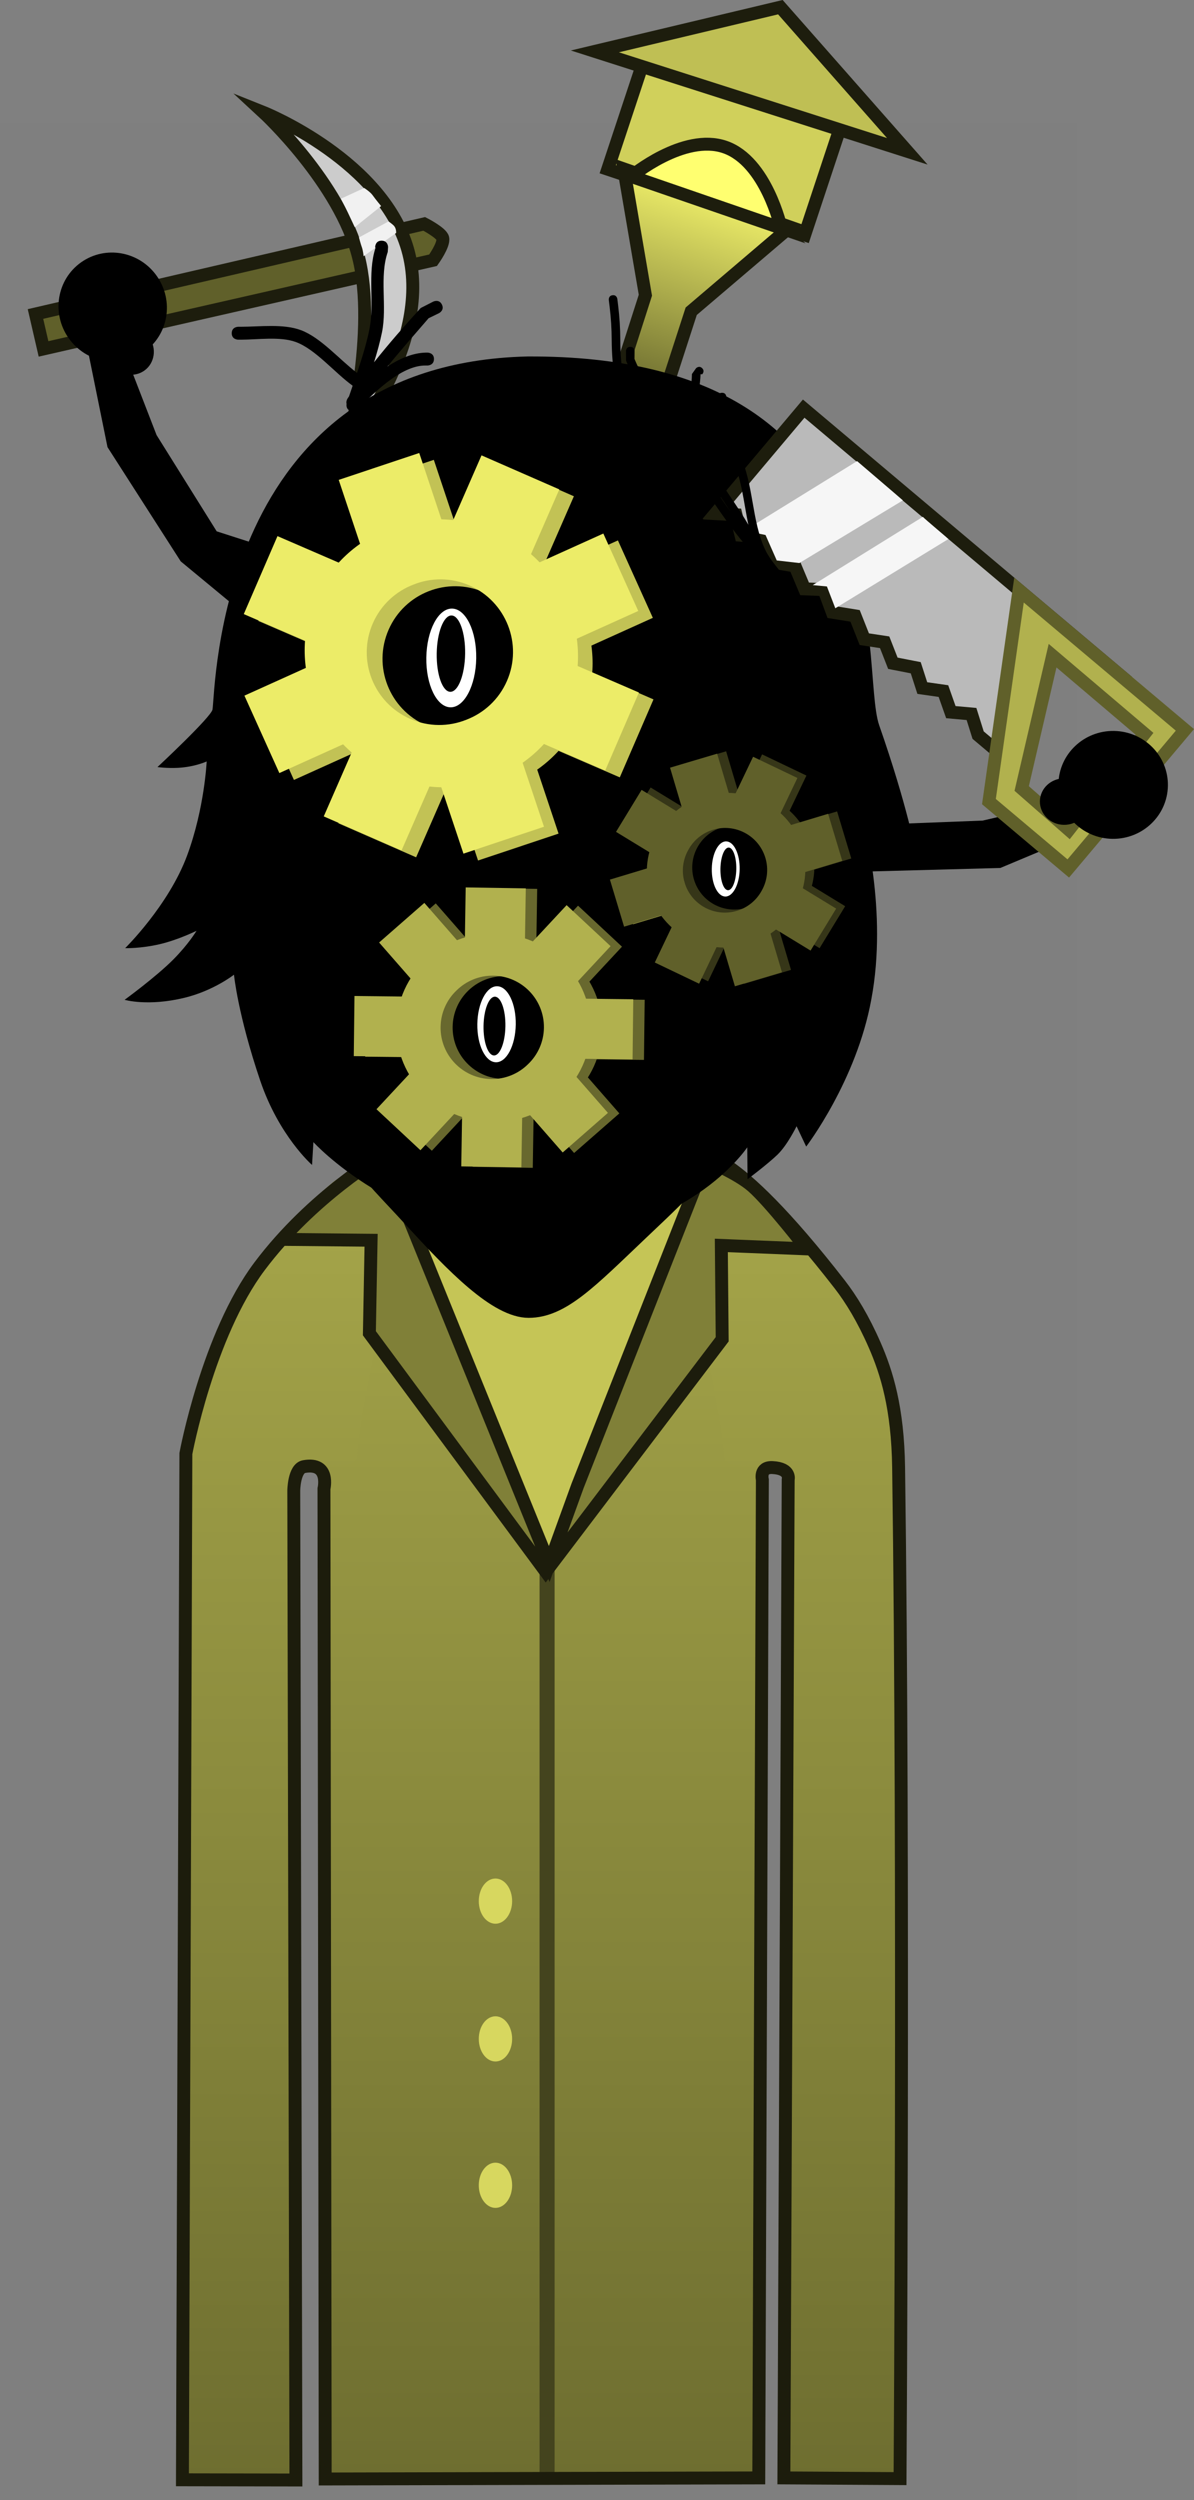 <svg viewBox="0,0,138.755,290.353" height="290.353" width="138.755" xmlns:xlink="http://www.w3.org/1999/xlink" xmlns="http://www.w3.org/2000/svg" version="1.1"><rect x="0" y="0" width="138.755" height="290.353" fill="#808080" stroke="none"/><defs><linearGradient id="color-1" gradientUnits="userSpaceOnUse" y2="305.53" x2="240.881" y1="148.414" x1="240.881"><stop stop-color="#a7a74a" offset="0"></stop><stop stop-color="#6e6e30" offset="1"></stop></linearGradient><linearGradient id="color-2" gradientUnits="userSpaceOnUse" y2="306" x2="211.901" y1="151" x1="211.901"><stop stop-color="#a7a74a" offset="0"></stop><stop stop-color="#6e6e30" offset="1"></stop></linearGradient><linearGradient id="color-3" gradientUnits="userSpaceOnUse" y2="306" x2="268.568" y1="151" x1="268.568"><stop stop-color="#a7a74a" offset="0"></stop><stop stop-color="#6e6e30" offset="1"></stop></linearGradient><linearGradient id="color-4" gradientUnits="userSpaceOnUse" y2="75.112" x2="248.323" y1="40.769" x1="259.607"><stop stop-color="#ecec68" offset="0"></stop><stop stop-color="#292912" offset="1"></stop></linearGradient></defs><g transform="translate(-177.423,-17.968)"><g style="mix-blend-mode: normal" stroke-dashoffset="0" stroke-dasharray="" stroke-miterlimit="10" stroke-linejoin="miter" fill-rule="nonzero" data-paper-data="{&quot;isPaintingLayer&quot;:true}"><path stroke-linecap="butt" stroke-width="2" stroke="none" fill="#000000" fill-opacity="0.01" d="M177.423,308.321v-276.037h125.154v276.037z"></path><g stroke-linecap="butt"><path stroke-width="2" stroke="#000000" fill="#ffffff" d="M201.03,304.392c0,0 -0.635,-94.384 -0.793,-118.012c-0.055,-8.153 8.187,-36.761 40.202,-36.921c31.602,-0.158 39.857,29.487 39.849,36.897c-0.077,46.243 0.654,117.986 0.654,117.986l-10.497,0.096l-0.159,-114.843c0,0 0.075,-3.099 -2.816,-3.154c-3.434,-0.065 -2.945,3.116 -2.945,3.116l0.205,114.87l-48.214,0.072l-0.305,-115.233c0,0 0.279,-2.919 -2.886,-2.934c-3.111,-0.015 -2.816,2.909 -2.816,2.909l0.353,115.067z"></path><path stroke-width="0" stroke="none" fill="url(#color-1)" d="M215.375,305.53c0,0 -0.214,-92.045 -0.214,-117.602c0,-12.36 0.214,-27.505 0.214,-27.505c0,0 1.252,-11.537 25,-12c7.148,-0.139 12.235,1.323 16.072,2.774c6.409,2.424 9.057,5.506 9.982,6.089c0.546,0.344 -0.381,3.733 -0.381,3.733l-0.352,144.44z"></path><path stroke-width="0" stroke="none" fill="url(#color-2)" d="M198.375,306l0.5,-112c0,0 -0.668,-7.166 1.147,-14.157c1.772,-6.824 6.004,-13.447 7.906,-15.935c2.178,-2.849 4.892,-5.68 7.528,-7.653c4.828,-3.614 9.394,-5.255 9.919,-5.255c0.73,0 -6.479,31.623 -6.413,35.745c0.033,2.02 -3.127,1.25 -5.324,1.427c-1.143,0.092 -2.025,0.44 -2.063,1.569c-0.179,5.297 -0.022,5.546 -0.022,5.546l0.571,110.714z"></path><path stroke-width="0" stroke="none" fill="url(#color-3)" data-paper-data="{&quot;index&quot;:null}" d="M268.344,306l0.571,-110.714c0,0 0.157,-0.249 -0.022,-5.546c-0.038,-1.129 -0.921,-1.477 -2.063,-1.569c-2.197,-0.177 -5.356,0.593 -5.324,-1.427c0.067,-4.122 -7.142,-35.745 -6.413,-35.745c0.525,0 5.091,1.641 9.919,5.255c2.636,1.973 5.35,4.804 7.528,7.653c1.902,2.489 6.134,9.111 7.906,15.935c1.815,6.991 1.147,14.157 1.147,14.157l0.5,112z"></path></g><path stroke-linecap="butt" stroke-width="0" stroke="none" fill="#44441e" d="M240.125,305.5v-107h1.75v107z"></path><g stroke-linecap="butt" stroke="none"><path stroke-width="NaN" fill="#c5c556" d="M221.341,152.029c0,0 8.505,-3.64 19.881,-3.64c9.596,0 18.142,3.64 18.142,3.64l-18.39,48.753z"></path><path stroke-width="0" fill="#808038" d="M209.472,162.08c0,0 5.227,-5.927 7.065,-7.119c1.806,-1.172 5.746,-3.226 5.746,-3.226l18.495,48.877l-20.68,-27.594l0.536,-11.12z"></path></g><path stroke-linecap="butt" stroke-width="0" stroke="none" fill="#d7d75f" d="M236.938,254.75c0,1.45 -0.867,2.625 -1.938,2.625c-1.07,0 -1.938,-1.175 -1.938,-2.625c0,-1.45 0.867,-2.625 1.938,-2.625c1.07,0 1.938,1.175 1.938,2.625z"></path><path stroke-linecap="butt" stroke-width="0" stroke="none" fill="#d7d75f" d="M236.938,271.75c0,1.45 -0.867,2.625 -1.938,2.625c-1.07,0 -1.938,-1.175 -1.938,-2.625c0,-1.45 0.867,-2.625 1.938,-2.625c1.07,0 1.938,1.175 1.938,2.625z"></path><path stroke-linecap="butt" stroke-width="0" stroke="none" fill="#d7d75f" d="M236.938,238.75c0,1.45 -0.867,2.625 -1.938,2.625c-1.07,0 -1.938,-1.175 -1.938,-2.625c0,-1.45 0.867,-2.625 1.938,-2.625c1.07,0 1.938,1.175 1.938,2.625z"></path><path stroke-linecap="butt" stroke-width="0" stroke="none" fill="#808038" data-paper-data="{&quot;index&quot;:null}" d="M261.116,162.273l0.536,11.12l-20.68,27.594l18.495,-48.877c0,0 3.939,2.054 5.746,3.226c1.838,1.193 6.565,7.619 6.565,7.619z"></path><path stroke-linecap="butt" stroke-width="0" stroke="none" fill="#000000" d="M293.671,118.767l-15.757,0.422l-12.688,-3.69l-0.383,-12.347l13.606,10.621l13.171,-0.508l10.315,-2.391l2.647,3.32z"></path><g stroke-linecap="butt"><g stroke-width="1.5" stroke="#1d1d0d"><path fill="#60602a" d="M181.545,54.433l45.177,-10.465c0,0 1.996,1.022 2.152,1.658c0.184,0.752 -1.12,2.563 -1.12,2.563l-45.273,10.298z"></path><path fill="#cccccc" d="M217.809,69.812c0,0 3.446,-13.385 1.278,-21.994c-2.168,-8.609 -11.045,-16.793 -11.045,-16.793c0,0 14.184,5.662 16.882,16.372c2.697,10.711 -7.114,22.415 -7.114,22.415z"></path></g><path stroke-width="0" stroke="none" fill="#f1f1f1" d="M217.036,41.047l2.713,-1.247c0,0 0.687,0.444 0.95,0.807c0.429,0.595 1.016,1.292 1.016,1.292l-3.065,2.457c0,0 -0.524,-1.112 -0.804,-1.708c-0.273,-0.581 -0.81,-1.601 -0.81,-1.601z"></path><path stroke-width="0" stroke="none" fill="#f1f1f1" d="M219.139,45.543l3.44,-1.86c0,0 0.46,0.321 0.635,0.519c0.286,0.325 0.245,0.819 0.245,0.819l-3.779,2.701c0,0 -0.069,-0.678 -0.205,-1.039c-0.132,-0.352 -0.336,-1.14 -0.336,-1.14z"></path></g><g stroke-linecap="butt" stroke-width="0" stroke="none" fill="#000000"><path d="M187.562,58.302l4.234,0.322l3.823,9.874l6.986,11.177l16.433,5.28l-10.425,6.626l-10.186,-8.417l-8.511,-13.268z"></path><path d="M194.181,58.832c-2.831,1.991 -6.764,1.275 -8.785,-1.599c-2.021,-2.874 -1.366,-6.818 1.465,-8.809c2.831,-1.991 6.764,-1.275 8.785,1.599c2.021,2.874 1.366,6.818 -1.465,8.809z"></path><path d="M194.185,61.016c-1.219,0.858 -2.935,0.519 -3.831,-0.755c-0.897,-1.275 -0.635,-3.003 0.584,-3.861c1.219,-0.858 2.935,-0.519 3.831,0.755c0.897,1.275 0.635,3.003 -0.584,3.861z"></path></g><g stroke-linecap="butt" stroke-width="1.5" stroke="#1d1d0d"><path fill="#d0d05b" d="M248.05,37.622l4.392,-13.242l22.885,7.628l-4.392,13.242z"></path><path fill="url(#color-4)" d="M245.331,74.345l7.092,-22.092l-2.507,-14.668l19.318,6.748l-11.485,9.781l-7.344,22.646z"></path><path fill="#bfbf54" d="M246.554,23.936l21.556,-5.134l14.752,16.74z"></path><path fill="#ffff70" d="M268.199,44.462l-17.418,-6.002c0,0 6.076,-5.073 10.886,-3.415c4.81,1.657 6.532,9.417 6.532,9.417z"></path></g><path stroke-linecap="round" stroke-width="1.5" stroke="#1c1c0c" fill="none" d="M258.601,152.065c0,0 3.591,-1.428 16.403,15.057c1.342,1.727 2.738,4.02 4.052,7.019c1.412,3.222 2.699,7.32 2.795,14.258c0.64,46.197 0.167,117.417 0.167,117.417l-13.5,-0.083l0.5,-115.917c0,0 0.368,-1.309 -1.833,-1.417c-1.535,-0.075 -1.167,1.417 -1.167,1.417l-0.417,115.917l-50.387,0.125l-0.143,-115c0,0 0.748,-3.117 -2.311,-2.57c-1.18,0.211 -1.198,2.813 -1.198,2.813l0.25,114.875l-13.188,-0.025l0.4,-119.175c0,0 2.549,-13.738 8.559,-21.744c6.143,-8.183 14.353,-12.931 14.353,-12.931l3.513,8.6l15.8,38.9l3.3,-9.1l14.9,-37.8c0,0 3.673,1.506 5.423,3.046c2.09,1.839 6.277,7.254 6.277,7.254l-9.9,-0.4l0.1,10.9l-20.5,27l-20.5,-27.7l0.2,-10.8l-10.1,-0.1"></path><g stroke-linecap="butt" stroke-width="1.5" fill="#000000"><path stroke="none" d="M195.721,107.052c0,0 6.256,-5.823 6.398,-6.687c0.372,-2.265 0.469,-40.171 36.622,-40.999c44.645,-0.206 38.45,35.962 40.857,42.843c3.301,9.434 4.256,14.803 4.256,14.803c0,0 -1.11,0.596 -2.405,-0.505c-1.208,-1.027 -3.751,-3.206 -3.751,-3.206c0,0 2.927,10.396 0.983,20.713c-1.712,9.455 -7.57,17.108 -7.57,17.108l-1.118,-2.365c0,0 -1.057,2.181 -2.213,3.298c-1.155,1.117 -3.484,2.858 -3.484,2.858l-0.033,-3.705c0,0 -7.234,10.905 -24.52,10.484c-16.3,-0.514 -25.899,-11.087 -25.899,-11.087l-0.158,2.653c0,0 -3.842,-3.354 -6.027,-9.804c-2.604,-7.688 -3.045,-12.293 -3.045,-12.293c0,0 -2.369,1.862 -5.76,2.683c-4.25,1.03 -6.951,0.235 -6.951,0.235c0,0 3.651,-2.66 5.659,-4.681c1.789,-1.8 2.7,-3.335 2.7,-3.335c0,0 -2.124,1.051 -4.258,1.551c-2.226,0.521 -4.038,0.467 -4.038,0.467c0,0 5.054,-4.958 7.202,-10.762c2.028,-5.48 2.273,-10.923 2.273,-10.923c0,0 -1.372,0.64 -3.342,0.742c-1.249,0.065 -2.377,-0.087 -2.377,-0.087z"></path><path stroke="#000000" d="M212.325,118.638c-0.461,-7.301 0.607,-17.147 0.607,-17.147c0,0 3.411,0.013 13.962,-2.923c8.106,-2.256 20.695,-9.161 20.695,-9.161c0,0 -2.207,2.97 -3.478,4.406c-1.351,1.526 -4.065,4.499 -4.065,4.499c0,0 7.863,-1.543 14.748,-4.496c8.623,-3.4 10.687,-5.885 13.022,-4.387c2.755,1.767 0.663,23.196 0.263,28.748c-0.511,5.662 -2.683,9.458 -3.348,12.469c-0.665,3.011 -0.507,6.129 -2.46,16.003c-1.219,6.162 -4.303,8.858 -10.25,14.5c-5.948,5.643 -9.199,9.108 -13.16,9.114c-3.811,0.006 -8.854,-5.241 -13.769,-10.602c-5.234,-5.708 -8.739,-8.617 -9.474,-15.292c-0.662,-6.012 -0.619,-9.92 -0.881,-15.264c-0.191,-3.906 -2.159,-6.48 -2.411,-10.468z"></path></g><path stroke-linecap="round" stroke-width="0.25" stroke="#000000" fill="none" d="M213.724,124.837c0,0 -3.517,-2.979 -4.184,-8.518c-0.372,-3.09 2.193,-2.246 2.193,-2.246"></path><path stroke-linecap="round" stroke-width="0.25" stroke="#000000" fill="none" data-paper-data="{&quot;index&quot;:null}" d="M268.736,114.976c0,0 2.59,-0.762 2.12,2.314c-0.842,5.515 -4.451,8.381 -4.451,8.381"></path><g stroke-linecap="butt" stroke-width="0" stroke="none"><g fill="#c2c255"><path d="M245.024,101.029c-3.426,7.834 -12.747,11.323 -20.82,7.793c-8.073,-3.53 -11.84,-12.743 -8.415,-20.577c3.426,-7.834 12.747,-11.323 20.82,-7.793c8.073,3.53 11.84,12.743 8.415,20.577zM226.928,102.2c4.265,1.865 9.234,-0.081 11.099,-4.345c1.865,-4.265 -0.081,-9.234 -4.345,-11.099c-4.265,-1.865 -9.234,0.081 -11.099,4.345c-1.865,4.265 0.081,9.234 4.345,11.099z"></path><g><path d="M230.155,82.899l4.92,-11.251l9.04,3.953l-4.92,11.251z"></path><path d="M216.741,113.577l4.92,-11.251l9.04,3.953l-4.92,11.251z"></path></g><g><path d="M242.095,94.317l11.271,4.874l-3.916,9.056l-11.271,-4.874z"></path><path d="M211.363,81.027l11.271,4.874l-3.916,9.056l-11.271,-4.874z"></path></g><g><path d="M238.444,103.129l3.89,11.648l-9.358,3.125l-3.89,-11.648z"></path><path d="M227.838,71.371l3.89,11.648l-9.358,3.125l-3.89,-11.648z"></path></g><g data-paper-data="{&quot;index&quot;:null}"><path d="M222.774,103.494l-11.193,5.052l-4.059,-8.993l11.193,-5.052z"></path><path d="M253.291,89.72l-11.193,5.052l-4.059,-8.993l11.193,-5.052z"></path></g></g><g fill="#ecec68"><path d="M243.329,100.23c-3.426,7.834 -12.747,11.323 -20.82,7.793c-8.073,-3.53 -11.84,-12.743 -8.415,-20.577c3.426,-7.834 12.747,-11.323 20.82,-7.793c8.073,3.53 11.84,12.743 8.415,20.577zM236.332,97.056c1.865,-4.265 -0.081,-9.234 -4.345,-11.099c-2.157,-0.943 -4.494,-0.912 -6.518,-0.099c-2.038,0.778 -3.776,2.341 -4.719,4.498c-1.865,4.265 0.081,9.234 4.345,11.099c2.157,0.943 4.494,0.912 6.518,0.099c2.038,-0.778 3.775,-2.341 4.719,-4.498z"></path><g><path d="M228.46,82.101l4.92,-11.251l9.04,3.953l-4.92,11.251z"></path><path d="M215.046,112.778l4.92,-11.251l9.04,3.953l-4.92,11.251z"></path></g><g><path d="M240.4,93.518l11.271,4.874l-3.916,9.056l-11.271,-4.874z"></path><path d="M209.668,80.229l11.271,4.874l-3.916,9.056l-11.271,-4.874z"></path></g><g><path d="M236.749,102.331l3.89,11.648l-9.358,3.125l-3.89,-11.648z"></path><path d="M226.143,70.573l3.89,11.648l-9.358,3.125l-3.89,-11.648z"></path></g><g data-paper-data="{&quot;index&quot;:null}"><path d="M221.079,102.696l-11.193,5.052l-4.059,-8.993l11.193,-5.052z"></path><path d="M251.596,88.921l-11.193,5.052l-4.059,-8.993l11.193,-5.052z"></path></g></g></g><g stroke-linecap="butt" stroke-width="0" stroke="none"><g><path fill="#68682e" d="M247.395,137.554c-0.096,6.053 -5.23,10.88 -11.468,10.781c-6.238,-0.099 -11.217,-5.086 -11.121,-11.139c0.096,-6.053 5.23,-10.88 11.468,-10.781c6.238,0.099 11.217,5.086 11.121,11.139zM235.896,143.266c3.295,0.052 6.009,-2.577 6.061,-5.872c0.052,-3.295 -2.577,-6.009 -5.872,-6.061c-3.295,-0.052 -6.009,2.577 -6.061,5.872c-0.052,3.295 2.577,6.009 5.872,6.061z"></path><g fill="#68682e"><path d="M232.728,129.778l0.138,-8.694l6.985,0.111l-0.138,8.694z"></path><path d="M232.352,153.481l0.138,-8.694l6.985,0.111l-0.138,8.694z"></path></g><g><path fill="#68682e" d="M243.647,133.971l8.694,0.102l-0.082,6.985l-8.694,-0.102z"></path><path fill="#c2c255" d="M219.942,133.692l8.694,0.102l-0.082,6.985l-8.694,-0.102z"></path></g><g fill="#68682e"><path d="M243.672,140.725l5.725,6.544l-5.258,4.6l-5.725,-6.544z"></path><path d="M228.063,122.882l5.725,6.544l-5.258,4.6l-5.725,-6.544z"></path></g><g fill="#68682e" data-paper-data="{&quot;index&quot;:null}"><path d="M233.537,145.247l-5.929,6.36l-5.109,-4.764l5.929,-6.36z"></path><path d="M249.704,127.908l-5.929,6.36l-5.109,-4.764l5.929,-6.36z"></path></g></g><g fill="#b1b14e"><path d="M246.07,137.496c-0.096,6.053 -5.23,10.88 -11.468,10.781c-6.238,-0.099 -11.217,-5.086 -11.121,-11.139c0.096,-6.053 5.23,-10.88 11.468,-10.781c6.238,0.099 11.217,5.086 11.121,11.139zM240.632,137.335c0.052,-3.295 -2.577,-6.009 -5.872,-6.061c-1.667,-0.026 -3.184,0.633 -4.284,1.717c-1.119,1.065 -1.826,2.561 -1.852,4.228c-0.052,3.295 2.577,6.009 5.872,6.061c1.667,0.026 3.184,-0.633 4.284,-1.718c1.119,-1.065 1.826,-2.561 1.852,-4.228z"></path><g><path d="M231.403,129.719l0.138,-8.694l6.985,0.111l-0.138,8.694z"></path><path d="M231.027,153.423l0.138,-8.694l6.985,0.111l-0.138,8.694z"></path></g><g><path d="M242.322,133.913l8.694,0.102l-0.082,6.985l-8.694,-0.102z"></path><path d="M218.617,133.634l8.694,0.102l-0.082,6.985l-8.694,-0.102z"></path></g><g><path d="M242.346,140.666l5.725,6.544l-5.258,4.6l-5.725,-6.544z"></path><path d="M226.737,122.824l5.725,6.544l-5.258,4.6l-5.725,-6.544z"></path></g><g data-paper-data="{&quot;index&quot;:null}"><path d="M232.212,145.189l-5.929,6.36l-5.109,-4.764l5.929,-6.36z"></path><path d="M248.378,127.849l-5.929,6.36l-5.109,-4.764l5.929,-6.36z"></path></g></g></g><g stroke-linecap="butt" stroke-width="0" stroke="none"><g><path fill="#363618" d="M271.701,116.124c1.408,4.743 -1.413,9.765 -6.301,11.216c-4.888,1.451 -9.992,-1.218 -11.4,-5.961c-1.408,-4.743 1.413,-9.765 6.301,-11.216c4.888,-1.451 9.992,1.218 11.4,5.961zM264.134,123.395c2.582,-0.767 4.054,-3.481 3.288,-6.064c-0.767,-2.582 -3.481,-4.054 -6.064,-3.288c-2.582,0.767 -4.054,3.481 -3.288,6.064c0.767,2.582 3.481,4.054 6.064,3.288z"></path><g fill="#363618"><path d="M258.359,113.654l-2.023,-6.813l5.473,-1.625l2.023,6.813z"></path><path d="M263.873,132.228l-2.023,-6.813l5.473,-1.625l2.023,6.813z"></path></g><g><path fill="#363618" d="M267.9,114.248l6.804,-2.05l1.647,5.467l-6.804,2.05z"></path><path fill="#c2c255" d="M249.348,119.838l6.804,-2.05l1.647,5.467l-6.804,2.05z"></path></g><g fill="#363618"><path d="M269.574,119.508l6.067,3.7l-2.973,4.875l-6.067,-3.7z"></path><path d="M253.032,109.42l6.067,3.7l-2.973,4.875l-6.067,-3.7z"></path></g><g fill="#363618" data-paper-data="{&quot;index&quot;:null}"><path d="M262.779,125.518l-3.065,6.411l-5.151,-2.463l3.065,-6.411z"></path><path d="M271.137,108.037l-3.065,6.411l-5.151,-2.463l3.065,-6.411z"></path></g></g><g fill="#60602a"><path d="M270.653,116.403c1.408,4.743 -1.413,9.765 -6.301,11.216c-4.888,1.451 -9.992,-1.218 -11.4,-5.961c-1.408,-4.743 1.413,-9.765 6.301,-11.216c4.888,-1.451 9.992,1.218 11.4,5.961zM266.373,117.61c-0.767,-2.582 -3.481,-4.054 -6.064,-3.288c-1.306,0.388 -2.328,1.274 -2.92,2.389c-0.611,1.105 -0.796,2.444 -0.409,3.75c0.767,2.582 3.481,4.054 6.064,3.288c1.306,-0.388 2.328,-1.274 2.92,-2.389c0.611,-1.105 0.796,-2.444 0.409,-3.75z"></path><g><path d="M257.311,113.933l-2.023,-6.813l5.473,-1.625l2.023,6.813z"></path><path d="M262.826,132.508l-2.023,-6.813l5.473,-1.625l2.023,6.813z"></path></g><g><path d="M266.853,114.527l6.804,-2.05l1.647,5.467l-6.804,2.05z"></path><path d="M248.301,120.118l6.804,-2.05l1.647,5.467l-6.804,2.05z"></path></g><g><path d="M268.526,119.788l6.067,3.7l-2.973,4.875l-6.067,-3.7z"></path><path d="M251.984,109.699l6.067,3.7l-2.973,4.875l-6.067,-3.7z"></path></g><g data-paper-data="{&quot;index&quot;:null}"><path d="M261.732,125.797l-3.065,6.411l-5.151,-2.463l3.065,-6.411z"></path><path d="M270.09,108.316l-3.065,6.411l-5.151,-2.463l3.065,-6.411z"></path></g></g></g><g stroke-linecap="butt" stroke-width="0" stroke="none"><path fill="#ffffff" d="M232.765,94.424c-0.05,3.166 -1.389,5.712 -2.99,5.687c-1.601,-0.025 -2.859,-2.613 -2.809,-5.779c0.05,-3.166 1.389,-5.712 2.99,-5.687c1.601,0.025 2.859,2.613 2.809,5.779z"></path><path fill="#000000" d="M231.475,93.904c-0.039,2.448 -0.809,4.421 -1.721,4.407c-0.912,-0.014 -1.619,-2.011 -1.581,-4.459c0.039,-2.448 0.809,-4.421 1.721,-4.407c0.912,0.014 1.619,2.011 1.581,4.459z"></path></g><g stroke-linecap="butt" stroke-width="0" stroke="none"><path fill="#ffffff" d="M237.359,136.953c-0.039,2.438 -1.07,4.399 -2.303,4.379c-1.233,-0.02 -2.202,-2.012 -2.163,-4.45c0.039,-2.438 1.07,-4.399 2.303,-4.379c1.233,0.02 2.202,2.012 2.163,4.45z"></path><path fill="#000000" d="M236.156,137.149c-0.03,1.885 -0.623,3.405 -1.325,3.394c-0.702,-0.011 -1.247,-1.549 -1.217,-3.434c0.03,-1.885 0.623,-3.405 1.325,-3.394c0.702,0.011 1.247,1.549 1.217,3.434z"></path></g><g stroke-linecap="butt" stroke-width="0" stroke="none"><path fill="#ffffff" d="M263.381,118.908c-0.028,1.769 -0.776,3.192 -1.671,3.178c-0.895,-0.014 -1.598,-1.46 -1.57,-3.229c0.028,-1.769 0.776,-3.192 1.671,-3.178c0.895,0.014 1.598,1.46 1.57,3.229z"></path><path fill="#000000" d="M262.989,118.889c-0.022,1.368 -0.452,2.471 -0.962,2.462c-0.509,-0.008 -0.905,-1.124 -0.883,-2.492c0.022,-1.368 0.452,-2.471 0.962,-2.462c0.509,0.008 0.905,1.124 0.883,2.492z"></path></g><g stroke-linecap="butt"><path stroke-width="1.5" stroke="#1d1d0d" fill="#bababa" d="M260.55,77.619l10.271,-12.196l35.331,29.755l-6.601,-1.476l-3.67,13.672l-4.79,-4.034l-0.77,-2.454l-2.398,-0.215l-0.863,-2.446l-2.456,-0.35l-0.762,-2.361l-2.658,-0.519l-0.956,-2.438l-2.364,-0.357l-1.072,-2.708l-2.65,-0.426l-0.971,-2.623l-2.247,-0.087l-1.114,-2.658l-2.557,-0.434l-0.995,-2.901l-2.726,-0.233l-0.577,-2.377z"></path><path stroke-width="1.5" stroke="#60602a" fill="#b1b14e" d="M292.347,111.06l3.495,-24.565l19.279,16.236l-13.554,16.094zM296.154,109.538l5.483,4.803l8.789,-11.158l-10.682,-9.07z"></path><path stroke-width="0" stroke="none" fill="#f6f6f6" d="M263.946,79.594l13.079,-8.076c0.518,0.444 5.202,4.442 5.32,4.56l-12.028,7.278l-2.628,-0.302l-1.303,-2.954z"></path><path stroke-width="0" stroke="none" fill="#f6f6f6" d="M271.872,85.92l12.793,-7.929c0.253,0.274 2.915,2.504 2.968,2.579l-13.138,8.039l-0.977,-2.534z"></path></g><path stroke-linecap="butt" stroke-width="0" stroke="none" fill="#000000" d="M306.883,102.854c3.513,0.056 6.317,2.906 6.262,6.366c-0.055,3.46 -2.947,6.22 -6.461,6.164c-3.513,-0.056 -6.317,-2.906 -6.262,-6.366c0.055,-3.46 2.947,-6.22 6.461,-6.164z"></path><path stroke-linecap="butt" stroke-width="0" stroke="none" fill="#000000" d="M301.133,108.361c1.558,0.025 2.802,1.253 2.779,2.744c-0.024,1.491 -1.306,2.679 -2.864,2.654c-1.558,-0.025 -2.802,-1.253 -2.779,-2.744c0.024,-1.491 1.306,-2.679 2.864,-2.654z"></path><path stroke-linecap="butt" stroke-width="0.5" stroke="none" fill="#000000" d="M227.852,59.667c0,0.75 -0.75,0.75 -0.75,0.75h-0.167c-2.591,-0.066 -5.51,2.644 -7.303,4.447c0,0 -0.18,0.18 -0.436,0.226c-0.017,0.049 -0.033,0.099 -0.049,0.148c0,0 -0.237,0.712 -0.949,0.474c-0.534,-0.178 -0.534,-0.622 -0.5,-0.834c-0.088,-0.324 0.113,-0.627 0.113,-0.627c0.057,-0.086 0.115,-0.172 0.173,-0.257c0.138,-0.405 0.28,-0.815 0.423,-1.23c-2.084,-1.498 -4.319,-4.238 -6.604,-5.076c-1.825,-0.669 -4.458,-0.271 -6.367,-0.271h-0.333c0,0 -0.75,0 -0.75,-0.75c0,-0.75 0.75,-0.75 0.75,-0.75h0.333c2.147,0 4.921,-0.374 6.966,0.396c2.31,0.869 4.427,3.376 6.513,4.964c0.565,-1.682 1.097,-3.395 1.428,-5.021c0.632,-3.098 -0.258,-6.493 0.715,-9.493l-0.038,-0.096c0,0 0,-0.75 0.75,-0.75c0.75,0 0.75,0.75 0.75,0.75l-0.038,0.571c-0.99,2.871 -0.056,6.316 -0.668,9.318c-0.232,1.135 -0.558,2.311 -0.925,3.49c1.726,-2.18 3.572,-4.274 5.426,-6.308l1.454,-0.742c0,0 0.671,-0.335 1.006,0.335c0.335,0.671 -0.335,1.006 -0.335,1.006l-1.213,0.591c-1.601,1.857 -3.228,3.699 -4.776,5.605c1.412,-0.925 2.939,-1.587 4.487,-1.617h0.167c0,0 0.75,0 0.75,0.75z"></path><path stroke-linecap="butt" stroke-width="0.5" stroke="none" fill="#000000" d="M250.667,58.25c0.5,0 0.5,0.5 0.5,0.5l-0.009,0.905c1.275,3.087 3.623,6.105 5.443,8.964c1.821,2.862 3.688,5.942 5.751,8.825c-1.748,-2.675 -3.737,-5.28 -4.753,-8.32c-0.888,-2.701 0.194,-5.063 0.235,-7.72l0.48,-0.675c0,0 0.354,-0.354 0.707,0c0.354,0.354 0,0.707 0,0.707l-0.187,-0.008c-0.077,2.503 -1.145,4.854 -0.286,7.379c1.246,3.73 3.909,6.779 5.844,10.111c-0.551,-2.605 -0.761,-5.384 -1.916,-7.728c-1.024,-2.093 -1.428,-4.37 -1.636,-6.697l-0.005,-0.407c0,0 -0.004,-0.5 0.496,-0.504c0.5,-0.004 0.504,0.496 0.504,0.496l0.001,0.327c0.191,2.204 0.57,4.366 1.538,6.345c1.655,3.405 1.372,7.711 2.978,11.072c0.589,1.232 1.492,2.096 2.208,3.149c0.697,0.302 1.228,0.739 1.274,1.777c0,0 0,0.395 -0.351,0.483c-0.033,0.133 -0.126,0.277 -0.361,0.336c-0.485,0.121 -0.606,-0.364 -0.606,-0.364c-0.139,-0.564 -0.357,-1.046 -0.619,-1.485c-0.671,-0.294 -1.545,-0.502 -2.08,-0.826c-0.072,-0.026 -0.128,-0.068 -0.171,-0.115c-3.468,-2.433 -6.529,-5.448 -9.949,-7.965c-5.032,-4.025 -7.162,-13.053 -7.189,-19.341c-0.004,-1.337 -0.083,-2.599 -0.246,-3.925l-0.09,-0.736c0,0 -0.061,-0.496 0.435,-0.557c0.496,-0.061 0.557,0.435 0.557,0.435l0.09,0.736c0.168,1.365 0.249,2.669 0.253,4.045c0.006,5.95 2.032,14.737 6.798,18.55c3.079,2.265 5.865,4.938 8.922,7.22c-0.089,-0.321 -0.191,-0.636 -0.303,-0.948c-3.503,-3.935 -6.387,-8.769 -9.166,-13.136c-1.881,-2.957 -4.323,-6.089 -5.581,-9.312l-0.009,-1.095c0,0 0,-0.5 0.5,-0.5zM266.893,84.348c-0.12,-0.148 -0.241,-0.296 -0.361,-0.446c-0.052,-0.018 -0.097,-0.042 -0.132,-0.065c0.019,0.093 0.038,0.186 0.055,0.279c0.142,0.087 0.289,0.163 0.438,0.231z"></path></g></g></svg><!--rotationCenter:62.577:162.03196943903825-->